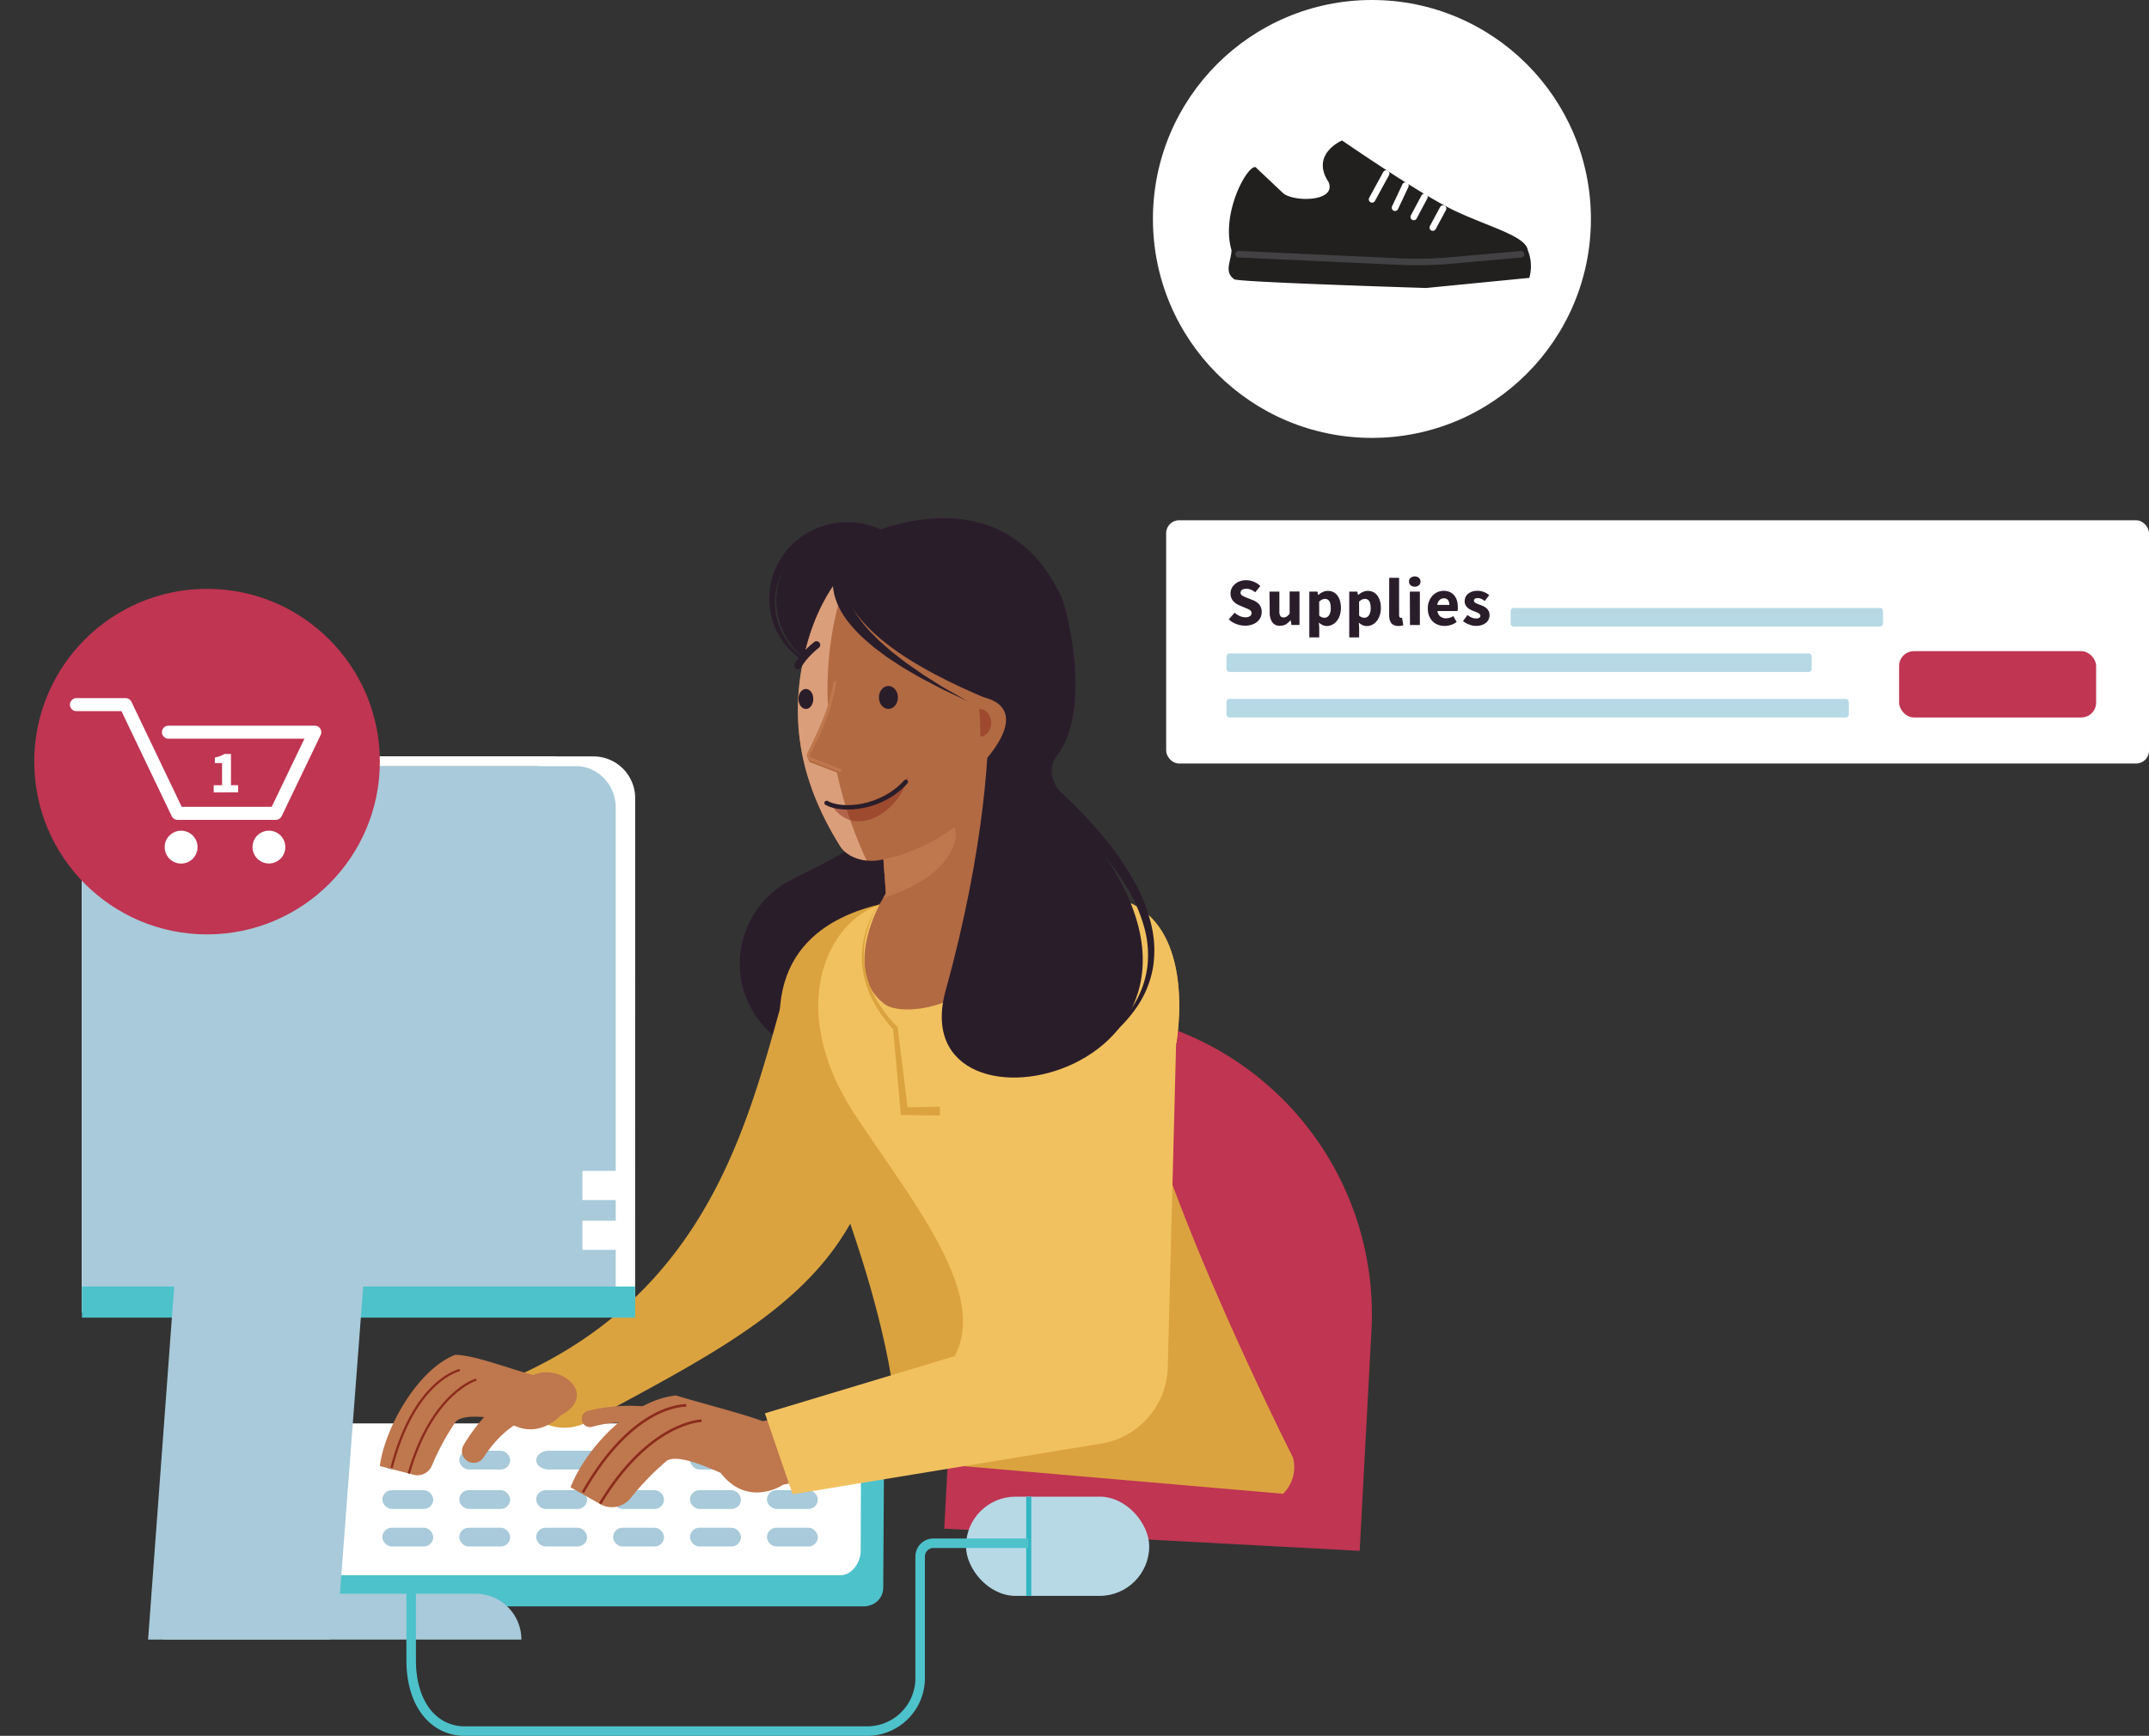 <svg xmlns="http://www.w3.org/2000/svg" xmlns:xlink="http://www.w3.org/1999/xlink" viewBox="0 0 743.14 600.4"><rect x="0" y="0" width="743.14" height="600.4" fill="#333333" stroke="none"/><defs><style>.cls-1{fill:#b26a43;}.cls-2,.cls-30{fill:#b6d9e5;}.cls-3,.cls-33{fill:#fff;}.cls-4{fill:#a8cada;}.cls-5{isolation:isolate;}.cls-6{fill:#bf3552;}.cls-7{fill:#dba33f;}.cls-10,.cls-11,.cls-8{fill:#2a1d2a;}.cls-10,.cls-18,.cls-28,.cls-8{stroke:#2a1d2a;}.cls-10,.cls-22,.cls-25,.cls-26,.cls-27,.cls-29,.cls-8{stroke-miterlimit:10;}.cls-8{stroke-width:0.41px;}.cls-9{fill:#f2c15f;}.cls-10{stroke-width:0.3px;}.cls-12{clip-path:url(#clip-path);}.cls-13,.cls-20{fill:#bf774d;}.cls-13,.cls-17,.cls-29,.cls-30,.cls-31{mix-blend-mode:multiply;}.cls-14{clip-path:url(#clip-path-2);}.cls-15{fill:#da9e7a;}.cls-16{fill:#4dc2cb;}.cls-17{fill:#8b2b1c;opacity:0.5;}.cls-18,.cls-22,.cls-25,.cls-26,.cls-27,.cls-28,.cls-29,.cls-32,.cls-37{fill:none;}.cls-18,.cls-28,.cls-32,.cls-36,.cls-37{stroke-linecap:round;stroke-linejoin:round;}.cls-18{stroke-width:1.54px;}.cls-19{fill:#f0a68f;}.cls-21{clip-path:url(#clip-path-3);}.cls-22{stroke:#32b5c3;stroke-width:1.76px;}.cls-23{clip-path:url(#clip-path-4);}.cls-24{clip-path:url(#clip-path-5);}.cls-25,.cls-27{stroke:#8b2b1c;}.cls-25{stroke-width:0.78px;}.cls-26{stroke:#4dc2cb;stroke-width:3.29px;}.cls-27{stroke-width:0.88px;}.cls-28{stroke-width:2.56px;}.cls-29{stroke:#bf774d;stroke-width:1.02px;}.cls-32,.cls-36{stroke:#fff;}.cls-32{stroke-width:4.51px;}.cls-33{fill-rule:evenodd;}.cls-34{fill:#dcddde;opacity:0.35;}.cls-35,.cls-36{fill:#221f1f;}.cls-36,.cls-37{stroke-width:2.27px;}.cls-37{stroke:#424143;}</style><clipPath id="clip-path"><path class="cls-1" d="M352.79,311.51c-.07,4-5.31,10.37-8.83,19.09a25.6,25.6,0,0,1-3.48,6.07,28.76,28.76,0,0,1-7,6.45c-10.19,6.76-23.56,7.37-27.65,4.12a16.84,16.84,0,0,1-6.62-11.36c0-.09,0-.17,0-.26s-.07-.44-.09-.67l0-.17c-.79-7,1.38-15.83,6.89-25.21.12-.22.24-.42.34-.59l-3.5-47.51L333.37,258l12.13-1.39,4.78,51.47a3.62,3.62,0,0,1,2.45,2.67A3.25,3.25,0,0,1,352.79,311.51Z"/></clipPath><clipPath id="clip-path-2"><path class="cls-1" d="M278.93,223.41c-6.14,23.21-3.24,45.57,11.61,69.29,2.51,4,8.71,5.68,13.36,4.84H304c17.66-3.25,31.24-13.43,42.33-27.81,0,0,1.09-38.77.85-46.1-20.53-7.22-50-31-50-31S284.79,201.28,278.93,223.41Z"/></clipPath><clipPath id="clip-path-3"><rect class="cls-2" x="334.04" y="517.67" width="63.37" height="34.32" rx="17.16" transform="translate(731.45 1069.66) rotate(-180)"/></clipPath><clipPath id="clip-path-4"><path class="cls-3" d="M219.63,453.92H28.35V271.63a10,10,0,0,1,10-10h167a14.45,14.45,0,0,1,14.3,14.6Z"/></clipPath><clipPath id="clip-path-5"><path class="cls-4" d="M212.92,453.92H28.35V274.79A9.74,9.74,0,0,1,38,265H199.13c7.62,0,13.79,6.42,13.79,14.35Z"/></clipPath></defs><title>Asset 2</title><g class="cls-5"><g id="Layer_2" data-name="Layer 2"><g id="Layer_1-2" data-name="Layer 1"><path class="cls-6" d="M331.26,351.25H475.12a0,0,0,0,1,0,0V532.72a0,0,0,0,1,0,0H436.38A105.13,105.13,0,0,1,331.26,427.59V351.25A0,0,0,0,1,331.26,351.25Z" transform="translate(782.22 904.85) rotate(-176.94)"/><path class="cls-7" d="M443.69,516.67,333.1,507.11,317.19,406c-11-46.82-12.81-24.33,5.49-28,16.81-3.37,14.63-1.28,27.43-1.65,26.81-.77,24-14.89,20.31,11,0,0,13.28-15.54,23.6-13.72,11.52,48.29,53.09,130.48,53.09,130.48A12.85,12.85,0,0,1,443.69,516.67Z"/><path class="cls-8" d="M323.69,333.3c0,18.11-15.16,32.8-33.85,32.8S256,351.41,256,333.3a32.73,32.73,0,0,1,14.37-26.84c6.53-4.54,30.08-12.73,37.25-25.7C316.65,264.39,323.69,315.18,323.69,333.3Z"/><path class="cls-7" d="M309.51,485.66c-6-51.55-38.05-118.11-38.05-118.11-9.15-40.29,17.56-51.8,35.85-55.4,16.82-3.31,57.44-1.8,70.24-2.16,26.81-.75,32.95,25.29,29.27,50.73l-61.64,23.2,2.19,96.6S315.54,537.21,309.51,485.66Z"/><path class="cls-9" d="M309.51,485.66c47.56-20.23,12.43-60.47-13.54-99.61s-8.05-69.94,10.24-73.54c16.82-3.31,58.54-2.16,71.34-2.52,26.81-.75,32.95,25.29,29.27,50.73l-42.07,31.91L384.5,475S261.74,506,309.51,485.66Z"/><ellipse class="cls-10" cx="293.16" cy="207.69" rx="24.54" ry="24.98"/><path class="cls-11" d="M292.34,232.67a26.56,26.56,0,0,1-12-2.64,25.56,25.56,0,0,1-14.15-19.81,26.66,26.66,0,0,1,1.62-12.7A27.31,27.31,0,0,1,275.38,187a27.69,27.69,0,0,1,11.76-5.75,30.63,30.63,0,0,1,6.62-.62,27.82,27.82,0,0,1,18.31,7.53l-3.59,3.65a23.21,23.21,0,0,0-9.39-5.91,24.76,24.76,0,0,0-5.54-1.12,27.82,27.82,0,0,0-5.69.24,23.74,23.74,0,0,0-17.73,13.47,23.75,23.75,0,0,0,1.68,22.73,25.68,25.68,0,0,0,8.78,8.21A26.24,26.24,0,0,0,292.34,232.67Z"/><path class="cls-1" d="M352.79,311.51c-.07,4-5.31,10.37-8.83,19.09a25.6,25.6,0,0,1-3.48,6.07,28.76,28.76,0,0,1-7,6.45c-10.19,6.76-23.56,7.37-27.65,4.12a16.84,16.84,0,0,1-6.62-11.36c0-.09,0-.17,0-.26s-.07-.44-.09-.67l0-.17c-.79-7,1.38-15.83,6.89-25.21.12-.22.24-.42.34-.59l-3.5-47.51L333.37,258l12.13-1.39,4.78,51.47a3.62,3.62,0,0,1,2.45,2.67A3.25,3.25,0,0,1,352.79,311.51Z"/><g class="cls-12"><path class="cls-13" d="M302.49,311.48c-10.58,3.75-.94-12.17.85-13.82,9.49-8.78,16.26-12.36,20.57-13.76a5.08,5.08,0,0,1,6.61,5.72C329.46,295.45,324.34,305.33,302.49,311.48Z"/></g><path class="cls-1" d="M278.93,223.41c-6.14,23.21-3.24,45.57,11.61,69.29,2.51,4,8.71,5.68,13.36,4.84H304c17.66-3.25,31.24-13.43,42.33-27.81,0,0,1.09-38.77.85-46.1-20.53-7.22-50-31-50-31S284.79,201.28,278.93,223.41Z"/><g class="cls-14"><path class="cls-15" d="M268.35,200.27c0,1.66,0,3.34,0,5,0,6.49-4.8,15.09-4.29,21.83,2.12,27.91,10.58,45.66,19.72,66.24.25.2,3,7.69,3.22,7.88,2.93-.15,14.5,0,14.5,0s-25.26-45.06-10.92-94.56c2.77-5.29,6.59,4.64,13.63,4.08a114.51,114.51,0,0,1,31.71,2.09l-46.89-32Z"/></g><path class="cls-16" d="M99.14,555.62H298.59c3.78,0,6.82-2.69,6.84-6.47l.34-56.68-206.24.7Z"/><path class="cls-3" d="M99.35,544.84H290.76c3.79,0,6.85-4.43,6.87-8.23l.17-44.28H99.54Z"/><rect class="cls-4" x="185.42" y="528.42" width="17.6" height="6.49" rx="3.25"/><rect class="cls-4" x="212.02" y="528.42" width="17.6" height="6.49" rx="3.25"/><rect class="cls-4" x="238.62" y="528.42" width="17.6" height="6.49" rx="3.25"/><rect class="cls-4" x="265.21" y="528.42" width="17.6" height="6.49" rx="3.25"/><rect class="cls-4" x="132.22" y="528.42" width="17.6" height="6.49" rx="3.25"/><rect class="cls-4" x="158.82" y="528.42" width="17.6" height="6.49" rx="3.25"/><rect class="cls-4" x="185.42" y="515.43" width="17.6" height="6.49" rx="3.25"/><rect class="cls-4" x="212.02" y="515.43" width="17.6" height="6.49" rx="3.25"/><rect class="cls-4" x="238.62" y="515.43" width="17.6" height="6.49" rx="3.25"/><rect class="cls-4" x="265.21" y="515.43" width="17.6" height="6.49" rx="3.25"/><rect class="cls-4" x="132.22" y="515.43" width="17.6" height="6.49" rx="3.25"/><rect class="cls-4" x="158.82" y="515.43" width="17.6" height="6.49" rx="3.25"/><path class="cls-4" d="M225.22,508.29h-35.4c-2.42,0-4.4-1.47-4.4-3.25s2-3.25,4.4-3.25h35.4c2.42,0,4.4,1.46,4.4,3.25S227.64,508.29,225.22,508.29Z"/><rect class="cls-4" x="238.62" y="501.79" width="17.6" height="6.49" rx="3.25"/><rect class="cls-4" x="265.21" y="501.79" width="17.6" height="6.49" rx="3.25"/><rect class="cls-4" x="132.22" y="501.79" width="17.6" height="6.49" rx="3.25"/><rect class="cls-4" x="158.82" y="501.79" width="17.6" height="6.49" rx="3.25"/><path class="cls-1" d="M292.76,222c-5.72,24.07-10.33,31.49-13.18,38a3.18,3.18,0,0,0,.55,3.65l16,6.14,7.66-3.18C305.05,263.24,292.76,222,292.76,222Z"/><path class="cls-17" d="M295.86,278.62c7.81-1.55,14.3-5.3,18.18-9.94-3.07,12-17.82,21.46-25.88,10.67A37.34,37.34,0,0,0,295.86,278.62Z"/><path class="cls-18" d="M285.85,277.73c5.12,2.94,18.94,2.17,27.39-7.3"/><path class="cls-19" d="M334.37,492.77l.05,0,.09-.09A.46.46,0,0,1,334.37,492.77Z"/><path class="cls-20" d="M370.42,491s-82.87,18.86-99.78,22.61c-.32.38-12.29,7.76-21.42-4.15-7.77-3.5-16.13-6.47-19-3.93A96.11,96.11,0,0,0,218,518.26a8.22,8.22,0,0,1-10.43,2c-4.67-2.67-10.28-5.84-10.28-5.84,5.28-13.2,20.27-29.93,36.44-31.76,7.81,2.44,22.53,6.11,30,8.9,11.73-1.91,102-31.12,102-31.12"/><rect class="cls-2" x="334.04" y="517.67" width="63.37" height="34.32" rx="17.16" transform="translate(731.45 1069.66) rotate(-180)"/><g class="cls-21"><line class="cls-22" x1="355.75" y1="514.44" x2="355.75" y2="557.27"/></g><path class="cls-7" d="M304.88,311.48a31.83,31.83,0,0,0-5.14,10.92,29.83,29.83,0,0,0-.69,12A32,32,0,0,0,303,345.61a45.58,45.58,0,0,0,7.26,9.5l.19.19,0,.3,3.56,28.62L312.73,383l12.29-.21v3.08l-12.29-.21-1.21,0-.11-1.17-2.58-28.73.22.49a47.31,47.31,0,0,1-7.15-10.05,33,33,0,0,1-3.67-11.74,30.36,30.36,0,0,1,1.11-12.18A32.16,32.16,0,0,1,304.88,311.48Z"/><path class="cls-3" d="M219.63,453.92H28.35V271.63a10,10,0,0,1,10-10h167a14.45,14.45,0,0,1,14.3,14.6Z"/><g class="cls-23"><rect class="cls-3" y="182.63" width="192.07" height="288.65"/></g><path class="cls-4" d="M212.92,453.92H28.35V274.79A9.74,9.74,0,0,1,38,265H199.13c7.62,0,13.79,6.42,13.79,14.35Z"/><g class="cls-24"><rect class="cls-4" x="0.99" y="187.34" width="185.34" height="283.65"/></g><rect class="cls-4" x="75.37" y="381.29" width="57.87" height="72.63"/><rect class="cls-3" x="201.4" y="404.99" width="13.11" height="10.09"/><rect class="cls-3" x="201.4" y="422.22" width="13.11" height="10.09"/><path class="cls-7" d="M171.74,478.9c76.62-30.25,88.1-97,101.18-141.15,12-5.76,4.47,59.63,17.56,57.44-1.73,9.1,12.4,7.11,9.79,14.37-14,39-49.65,56.66-97.07,82.24a16.78,16.78,0,0,1-19-2.07Z"/><path class="cls-20" d="M157.42,468.6c7.21.29,16.43,4.11,27,7,9.57-4.31,22.86,7,9.29,14.07-.18.4-8.7,9.43-19.21,1.37-7.42-1.21-15.23-1.83-17.13,1a88.47,88.47,0,0,0-8.07,15,5.37,5.37,0,0,1-6.29,3.05c-4.79-1.26-11.64-3-11.64-3C132.84,494.63,144.05,473.86,157.42,468.6Z"/><path class="cls-25" d="M159,473.88s-15.69,3.27-23.6,33.81"/><path class="cls-25" d="M164.69,477.17s-15.23,4.34-23.33,32.48"/><path class="cls-20" d="M175.12,482.86a62.46,62.46,0,0,0-14.82,17,4.06,4.06,0,0,0,2.3,5.93h0a4,4,0,0,0,4.58-1.64c2.48-3.81,7.79-10.76,14.88-13.26"/><rect class="cls-16" x="28.35" y="444.99" width="191.28" height="10.76"/><polygon class="cls-4" points="114.14 567.1 51.21 567.1 66.69 357.63 129.63 357.63 114.14 567.1"/><polygon class="cls-4" points="117.13 556.71 110.89 556.71 124.18 381.29 130.42 381.29 117.13 556.71"/><path class="cls-4" d="M180.3,567.1H56.49V551.24H164.43A15.86,15.86,0,0,1,180.3,567.1Z"/><path class="cls-26" d="M355.6,533.79H322.82a4.58,4.58,0,0,0-4.62,4.53V580.6a18.34,18.34,0,0,1-18.51,18.16h-139c-10.23,0-18.51-8.72-18.51-24.64V545.55"/><path class="cls-20" d="M226.23,486.86A59.49,59.49,0,0,0,203.3,488a2.85,2.85,0,0,0-1.75,4.16h0a2.83,2.83,0,0,0,3.25,1.34c3.36-.93,9.95-2.34,14.39-.44C225.35,495.66,242.07,489.06,226.23,486.86Z"/><path class="cls-9" d="M264.51,488.85,353.6,462l-5.07-86.16,58.29-19.39-3,116.56a27.48,27.48,0,0,1-23,26.3L274.09,516.84Z"/><path class="cls-27" d="M237.29,486.13s-18.11-1-35.73,30.07"/><path class="cls-27" d="M242.58,491.41s-17.93.27-35.06,28.68"/><ellipse class="cls-11" cx="278.68" cy="241.76" rx="2.57" ry="3.46"/><ellipse class="cls-11" cx="307.22" cy="241.24" rx="3.29" ry="3.97"/><path class="cls-28" d="M282.35,223.07s-4.35,3.32-6.4,7.16"/><path class="cls-11" d="M373.49,284.85c-2.37-2.79-3-6.61-5.63-9.39-1.27-1.66-7.13-7.77-2.39-14,12.29-16.13,3.58-50.69,1.54-55.05-21.11-44.86-69.11-20.83-69.64-20.22-5.12,5.8-6.65,8.59-6.66,8.7-2.12,21.16,27.14,37,51,46.94.85,14.52-1,51.29-14.68,100.7C310.81,401.06,446.37,370.54,373.49,284.85Z"/><path class="cls-11" d="M363.36,270.94a154.36,154.36,0,0,1,20.87,21.81,94,94,0,0,1,8.3,12.7,58.44,58.44,0,0,1,5.54,14.18,37.9,37.9,0,0,1,.61,15.22,34.69,34.69,0,0,1-5.87,13.93,47,47,0,0,1-4.81,5.8l-2.75,2.55-.69.64-.74.58-1.48,1.15a69.92,69.92,0,0,1-6.13,4.27c-1,.71-2.15,1.25-3.22,1.88l-3.25,1.81,3.17-1.95c1-.67,2.14-1.25,3.13-2a69.57,69.57,0,0,0,5.9-4.5l1.41-1.2.71-.6.65-.65,2.59-2.63a45.49,45.49,0,0,0,4.44-5.85,33,33,0,0,0,5-13.51,35.59,35.59,0,0,0-1.19-14.29A55.92,55.92,0,0,0,389.75,307a89.82,89.82,0,0,0-8.52-11.86,148.81,148.81,0,0,0-21.16-20.29Z"/><path class="cls-11" d="M293.34,199a15,15,0,0,0-.51,3.51,14,14,0,0,0,.43,3.49c.19.58.29,1.18.53,1.75l.71,1.73c.25.57.61,1.12.9,1.68a13.17,13.17,0,0,0,1,1.65,45.82,45.82,0,0,0,5,6.16c.95.94,1.88,1.92,2.85,2.85l3.05,2.67c1,.92,2.11,1.71,3.17,2.55s2.14,1.69,3.25,2.48l3.36,2.34c1.13.77,2.23,1.58,3.41,2.29,2.32,1.43,4.61,3,7,4.33l7.15,4.09L327.13,239c-2.48-1.19-4.89-2.53-7.34-3.79-1.23-.62-2.41-1.35-3.6-2l-3.58-2.09c-1.19-.72-2.32-1.51-3.49-2.26s-2.34-1.49-3.44-2.35L302.33,224c-1.08-.89-2.13-1.83-3.2-2.74a48.78,48.78,0,0,1-5.86-6.22,16.34,16.34,0,0,1-1.27-1.78c-.39-.62-.84-1.2-1.19-1.86l-1-2c-.34-.67-.55-1.42-.83-2.13a18.42,18.42,0,0,1-.93-4.6,20.37,20.37,0,0,1,.29-4.67Z"/><path class="cls-1" d="M339.7,241.16s16.72,2.05,2.39,20.14S339.7,241.16,339.7,241.16Z"/><path class="cls-29" d="M288.83,235.7a80.48,80.48,0,0,1-9.21,25,1.43,1.43,0,0,0,.8,1.84l10.46,4.09"/><path class="cls-17" d="M342.77,250c0,2.58-1.68,4.68-3.77,4.78,0-.57,0-1.13,0-1.7q0-4-.34-7.85h.17C341,245.25,342.77,247.39,342.77,250Z"/><rect class="cls-3" x="403.27" y="179.95" width="339.87" height="84.14" rx="4.45"/><rect class="cls-6" x="656.72" y="225.23" width="68.14" height="22.93" rx="5.13"/><rect class="cls-30" x="424.14" y="226.02" width="202.35" height="6.41" rx="1"/><rect class="cls-30" x="522.39" y="210.29" width="128.77" height="6.41" rx="1"/><rect class="cls-30" x="424.14" y="241.75" width="215.18" height="6.41" rx="1"/><g class="cls-31"><path class="cls-11" d="M426.92,211.93a7.63,7.63,0,0,0,1.8,1.14,4.83,4.83,0,0,0,1.95.44,2.59,2.59,0,0,0,1.59-.4,1.27,1.27,0,0,0,.53-1.07,1.16,1.16,0,0,0-.15-.6,1.51,1.51,0,0,0-.45-.46,4.09,4.09,0,0,0-.7-.37l-.89-.38-2-.84a5.9,5.9,0,0,1-1.13-.61,5.09,5.09,0,0,1-1-.87,3.89,3.89,0,0,1-.69-1.17,4.14,4.14,0,0,1-.25-1.5,4.08,4.08,0,0,1,.39-1.76,4.45,4.45,0,0,1,1.12-1.44,5.29,5.29,0,0,1,1.71-1,6.6,6.6,0,0,1,2.18-.35,7.1,7.1,0,0,1,2.62.51,6.78,6.78,0,0,1,2.27,1.49l-1.75,2.17a6.36,6.36,0,0,0-1.49-.9,4.15,4.15,0,0,0-1.65-.31,2.45,2.45,0,0,0-1.41.36,1.16,1.16,0,0,0-.52,1,1,1,0,0,0,.17.6,1.76,1.76,0,0,0,.49.44,4.51,4.51,0,0,0,.73.37l.91.39,2,.79a5.29,5.29,0,0,1,2.2,1.54,3.9,3.9,0,0,1,.8,2.58,4.29,4.29,0,0,1-.38,1.81,4.47,4.47,0,0,1-1.12,1.49,5.43,5.43,0,0,1-1.8,1,7.12,7.12,0,0,1-2.43.39,8.66,8.66,0,0,1-3-.55,7.75,7.75,0,0,1-2.64-1.64Z"/><path class="cls-11" d="M439,204.63h3.42v6.74a3.06,3.06,0,0,0,.35,1.72,1.3,1.3,0,0,0,1.1.47,1.89,1.89,0,0,0,1.09-.31,4.19,4.19,0,0,0,1-1v-7.65h3.42v11.56h-2.79l-.26-1.61h-.07a6.56,6.56,0,0,1-1.59,1.39,4,4,0,0,1-2,.5,3.08,3.08,0,0,1-2.74-1.24,5.92,5.92,0,0,1-.85-3.42Z"/><path class="cls-11" d="M456.2,217.1v3.37h-3.43V204.63h2.8l.23,1.15h.09a6.19,6.19,0,0,1,1.53-1,4,4,0,0,1,1.76-.4,4,4,0,0,1,3.31,1.6,5.79,5.79,0,0,1,.89,1.85,8.7,8.7,0,0,1,.32,2.42,8,8,0,0,1-.41,2.64,6.27,6.27,0,0,1-1.09,2,4.8,4.8,0,0,1-1.57,1.22,4.09,4.09,0,0,1-1.8.42,3.51,3.51,0,0,1-1.45-.32,4.57,4.57,0,0,1-1.3-.89Zm0-4.17a2.79,2.79,0,0,0,.93.58,2.69,2.69,0,0,0,.91.16,1.85,1.85,0,0,0,1.51-.8,4.25,4.25,0,0,0,.63-2.6c0-2.08-.67-3.12-2-3.12a2.76,2.76,0,0,0-2,1Z"/><path class="cls-11" d="M470,217.1v3.37h-3.42V204.63h2.79l.23,1.15h.1a6.32,6.32,0,0,1,1.52-1,4.07,4.07,0,0,1,1.76-.4,4.16,4.16,0,0,1,1.89.41A4.06,4.06,0,0,1,476.3,206a5.6,5.6,0,0,1,.9,1.85,8.71,8.71,0,0,1,.31,2.42,7.7,7.7,0,0,1-.41,2.64,6.08,6.08,0,0,1-1.09,2,4.88,4.88,0,0,1-1.56,1.22,4.14,4.14,0,0,1-1.81.42,3.47,3.47,0,0,1-1.44-.32,4.61,4.61,0,0,1-1.31-.89Zm0-4.17a2.79,2.79,0,0,0,.93.58,2.73,2.73,0,0,0,.91.16,1.84,1.84,0,0,0,1.51-.8,4.25,4.25,0,0,0,.63-2.6c0-2.08-.66-3.12-2-3.12a2.76,2.76,0,0,0-2,1Z"/><path class="cls-11" d="M480.4,199.86h3.42v12.88a1.1,1.1,0,0,0,.2.75.57.57,0,0,0,.41.21h.2a.82.82,0,0,0,.22,0l.42,2.54a4.13,4.13,0,0,1-.71.2,6,6,0,0,1-1,.08,3.67,3.67,0,0,1-1.49-.28,2.47,2.47,0,0,1-1-.78,3.42,3.42,0,0,1-.53-1.21,7.17,7.17,0,0,1-.16-1.6Z"/><path class="cls-11" d="M489.23,202.93a2,2,0,0,1-1.42-.5,1.62,1.62,0,0,1-.56-1.29,1.6,1.6,0,0,1,.56-1.28,2.32,2.32,0,0,1,2.85,0,1.62,1.62,0,0,1,.55,1.28,1.64,1.64,0,0,1-.55,1.29A2,2,0,0,1,489.23,202.93Zm-1.7,1.7H491v11.56h-3.42Z"/><path class="cls-11" d="M493.75,210.41a6.63,6.63,0,0,1,.46-2.53,5.93,5.93,0,0,1,1.23-1.91,5.28,5.28,0,0,1,1.73-1.2,5.53,5.53,0,0,1,4.18,0,4.18,4.18,0,0,1,1.54,1.17,4.93,4.93,0,0,1,.92,1.76,7.7,7.7,0,0,1,.3,2.2,7.46,7.46,0,0,1,0,.85c0,.26-.07.45-.1.59h-6.92a2.86,2.86,0,0,0,1,1.92,3.2,3.2,0,0,0,2,.6,4.78,4.78,0,0,0,2.49-.77l1.14,2.07a7.21,7.21,0,0,1-2,1,7,7,0,0,1-2.13.35,6.43,6.43,0,0,1-2.3-.41,5.29,5.29,0,0,1-1.87-1.19,5.43,5.43,0,0,1-1.23-1.9A6.8,6.8,0,0,1,493.75,210.41Zm7.45-1.19a2.83,2.83,0,0,0-.44-1.63,1.7,1.7,0,0,0-1.49-.63,2.14,2.14,0,0,0-1.44.55,2.81,2.81,0,0,0-.8,1.71Z"/><path class="cls-11" d="M507.47,212.72a7.3,7.3,0,0,0,1.51.91,3.79,3.79,0,0,0,1.47.3,2,2,0,0,0,1.12-.26.85.85,0,0,0,.35-.72.74.74,0,0,0-.2-.5,2,2,0,0,0-.54-.41,6.86,6.86,0,0,0-.76-.34l-.86-.33c-.35-.14-.71-.31-1.07-.49a4.81,4.81,0,0,1-1-.69,3.56,3.56,0,0,1-.72-.95,2.73,2.73,0,0,1-.28-1.27,3.44,3.44,0,0,1,.32-1.47,3.1,3.1,0,0,1,.89-1.14,4.55,4.55,0,0,1,1.4-.74,5.76,5.76,0,0,1,1.82-.26,5.66,5.66,0,0,1,2.33.45,9.26,9.26,0,0,1,1.74,1l-1.53,2.05a5.92,5.92,0,0,0-1.24-.72,3.1,3.1,0,0,0-1.21-.26c-.87,0-1.3.31-1.3.91a.68.68,0,0,0,.18.48,2,2,0,0,0,.5.36,7.51,7.51,0,0,0,.73.32l.85.31a11.82,11.82,0,0,1,1.1.48,4.56,4.56,0,0,1,1,.66,3.09,3.09,0,0,1,.74,1,3.14,3.14,0,0,1,.28,1.36,3.43,3.43,0,0,1-.31,1.47,3.18,3.18,0,0,1-.9,1.17,4.66,4.66,0,0,1-1.5.8,6.67,6.67,0,0,1-2,.29A6.85,6.85,0,0,1,508,216a7.35,7.35,0,0,1-2.08-1.17Z"/></g><circle class="cls-6" cx="71.6" cy="263.43" r="59.76"/><polyline class="cls-32" points="26.44 243.72 43.42 243.72 61.41 281.32 95.37 281.32 108.86 253.25 58.25 253.25"/><g class="cls-5"><path class="cls-33" d="M98.67,293A5.67,5.67,0,1,1,93,287.32,5.67,5.67,0,0,1,98.67,293"/></g><g class="cls-5"><path class="cls-33" d="M68.31,293a5.68,5.68,0,1,1-5.67-5.67A5.67,5.67,0,0,1,68.31,293"/></g><path class="cls-3" d="M73.9,271.6h2.89v-7.68H74.3V262a11.11,11.11,0,0,0,1.84-.5,10,10,0,0,0,1.47-.71h2.26v10.8h2.49v2.49H73.9Z"/><polygon class="cls-34" points="476.41 85.69 460.4 98.23 504.77 100.5 516.93 86.13 476.41 85.69"/><circle class="cls-3" cx="474.42" cy="75.73" r="75.73"/><path class="cls-35" d="M434.12,57.76c-3.21-.15-11.92,16.39-8.26,28.73-.05,3.73-2.76,7.58,1,10.12,1.56,1,66.3,3,66.3,3l35.69-3.5a14.76,14.76,0,0,0-.52-9.54c-.62-4.85-13-7.94-25-13.55s-39.23-24.44-39.23-24.44S453,53.28,459.45,63c2.81,7-12.48,6.9-15.83,3.73S434.12,57.76,434.12,57.76Z"/><line class="cls-36" x1="479.34" y1="60.03" x2="474.47" y2="68.96"/><line class="cls-36" x1="486.01" y1="64.19" x2="482.41" y2="71.85"/><line class="cls-36" x1="492.58" y1="68.1" x2="488.89" y2="75.04"/><line class="cls-36" x1="499.02" y1="72.13" x2="495.47" y2="78.71"/><path class="cls-37" d="M428.32,87.92l55.44,2.54a136.3,136.3,0,0,0,18.41-.4L526,87.94"/></g></g></g></svg>